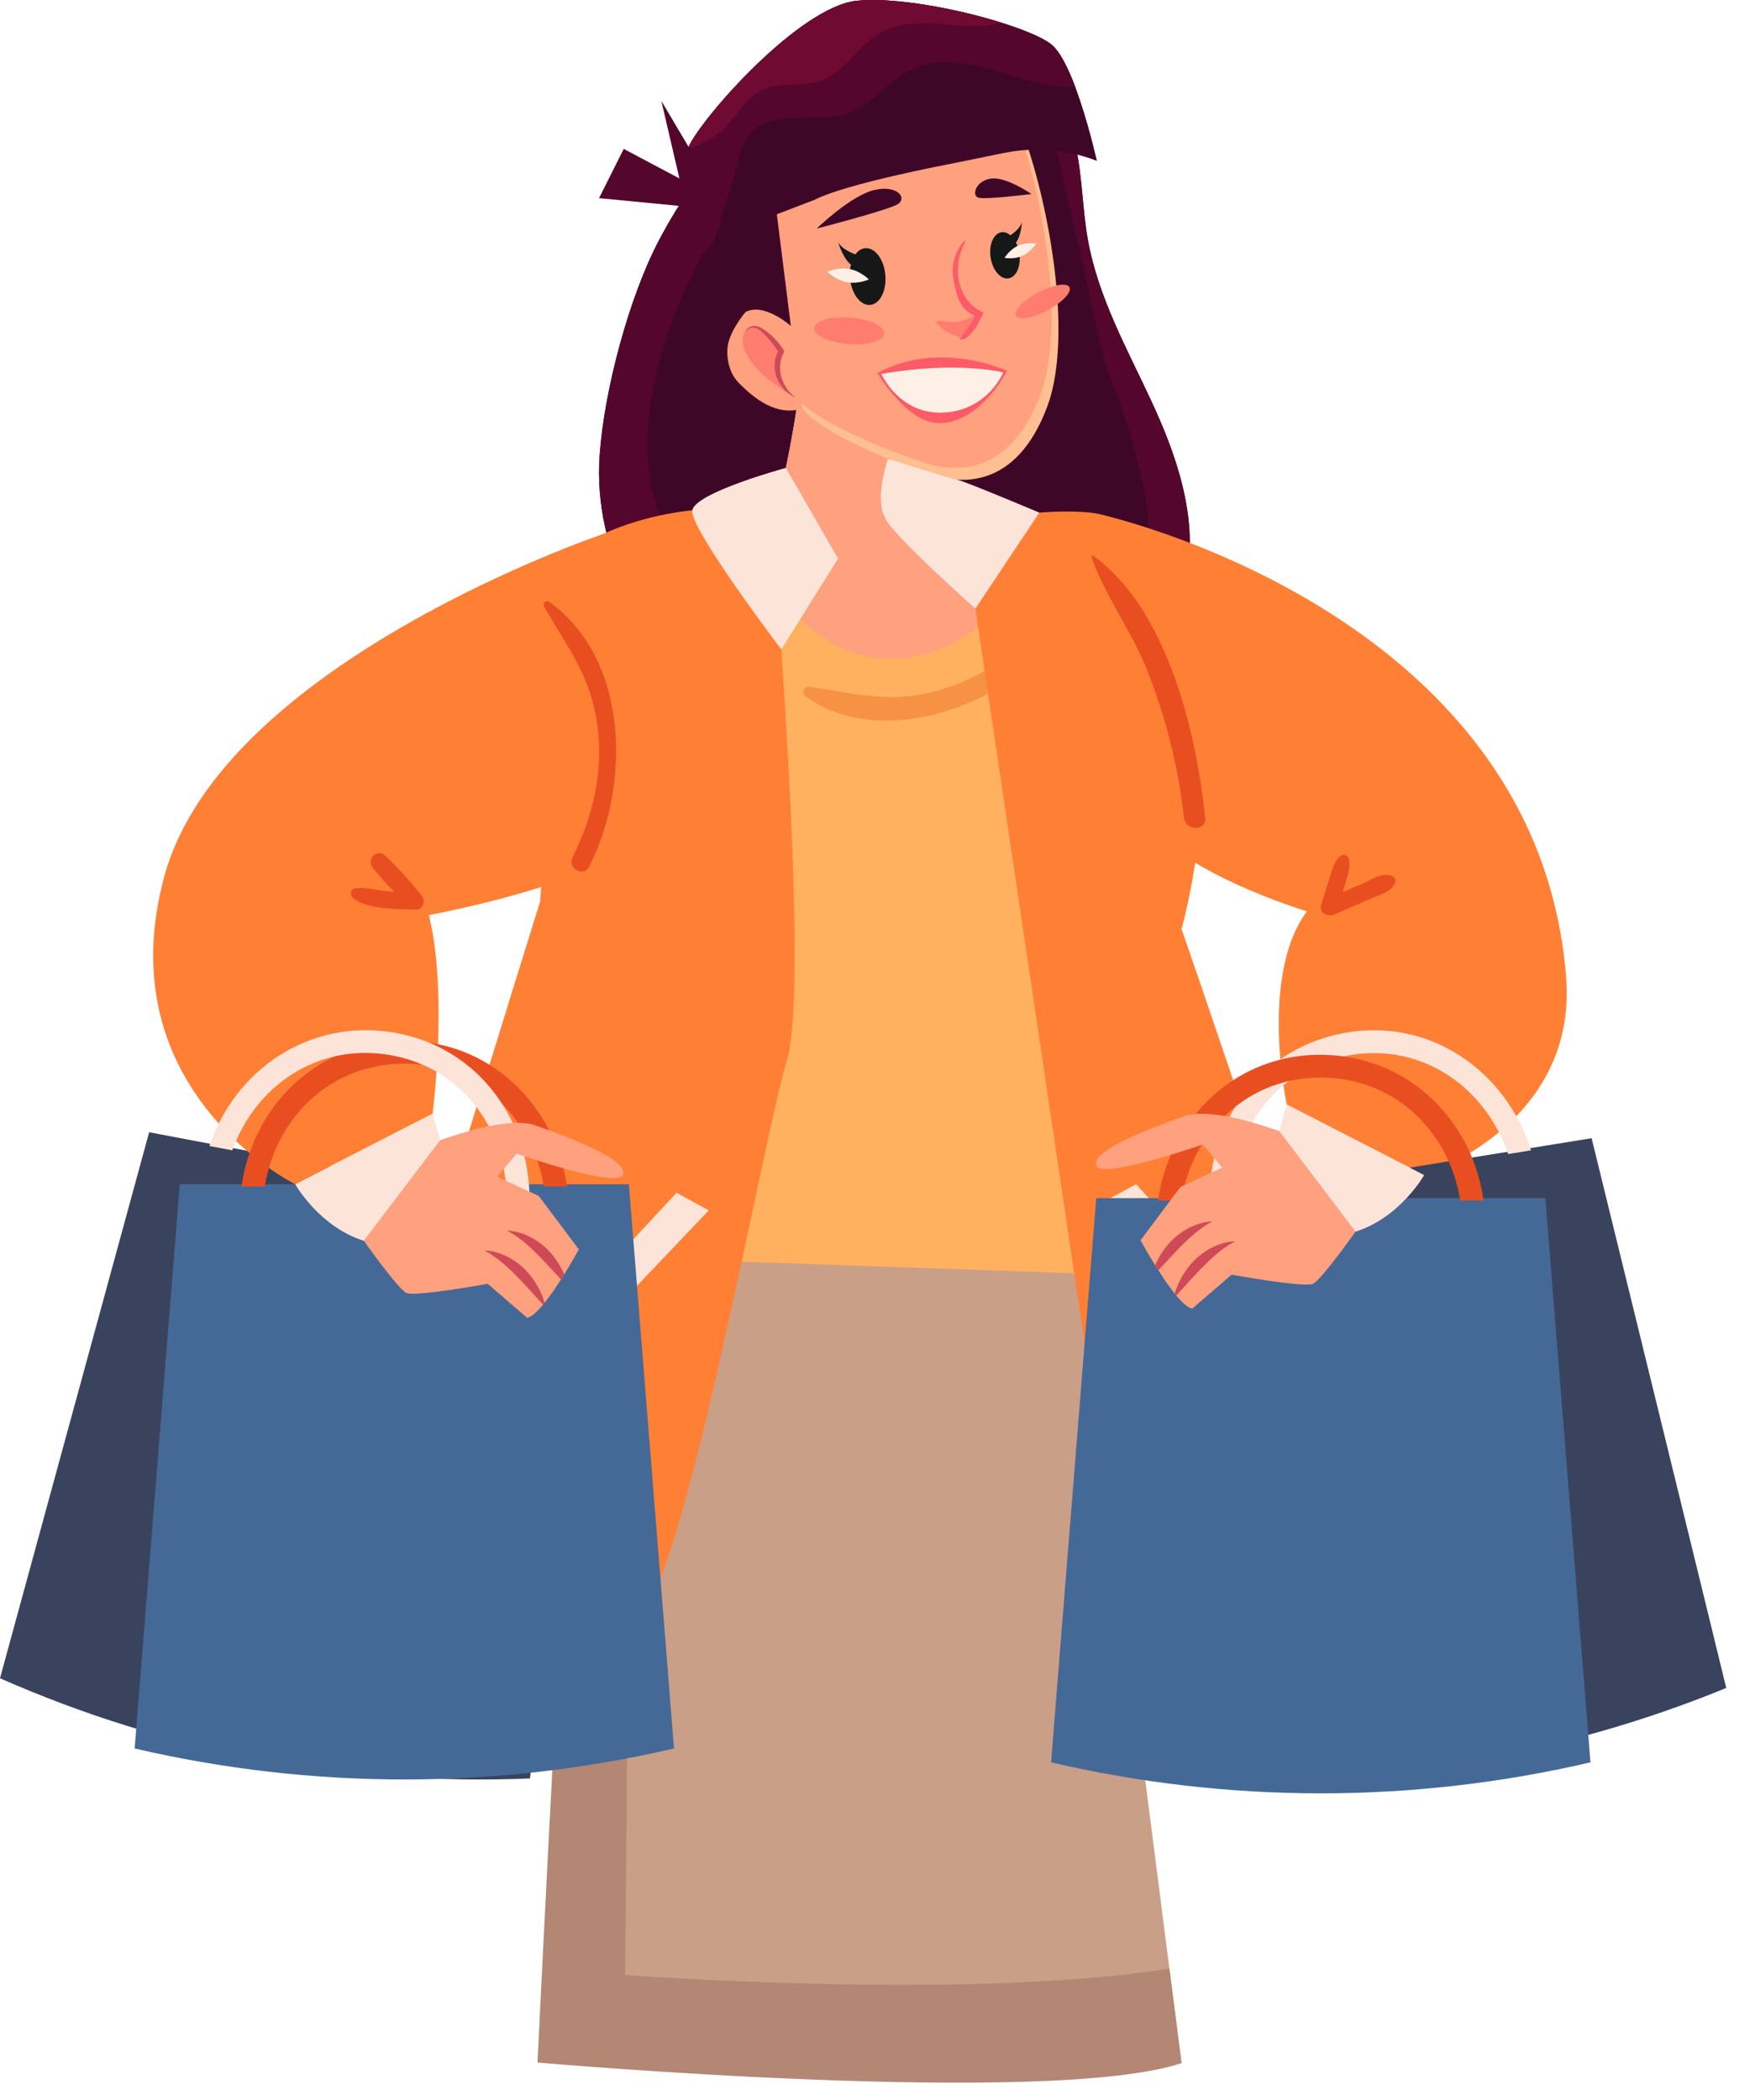 <svg width="70" height="84" viewBox="0 0 70 84" fill="none" xmlns="http://www.w3.org/2000/svg">
<path d="M47.493 22.971C47.15 25.033 45.885 26.81 44.312 27.955C42.739 29.104 40.882 29.675 39.025 29.96C35.541 30.499 31.835 30.044 28.837 27.991C25.84 25.938 23.702 22.107 23.987 18.191C24.174 15.581 25.171 11.861 26.361 9.608C28.084 6.333 30.205 4.311 33.203 2.512C33.278 2.467 33.355 2.423 33.43 2.378C36.098 0.881 39.381 0.837 42.076 2.28C42.076 2.28 42.446 3.55 42.748 4.707C42.864 5.148 42.967 5.567 43.038 5.901C43.296 7.108 43.296 8.369 43.515 9.589C43.934 11.928 45.109 13.994 46.089 16.119C47.07 18.24 47.885 20.623 47.493 22.971Z" fill="#3F0727"/>
<path d="M47.493 22.971C47.15 25.033 45.885 26.81 44.312 27.955C42.74 29.104 40.882 29.675 39.025 29.96C35.541 30.499 31.836 30.044 28.837 27.991C25.84 25.938 23.702 22.107 23.987 18.191C24.174 15.581 25.171 11.861 26.361 9.608C28.084 6.333 30.205 4.311 33.203 2.512C33.278 2.467 33.355 2.423 33.43 2.378L33.925 3.456L28.121 10.142C28.121 10.142 22.918 18.984 28.437 23.354C33.956 27.724 43.733 26.521 45.466 24.044C47.195 21.568 44.179 14.477 44.179 14.477L42.063 5.073L42.749 4.708C42.865 5.149 42.968 5.568 43.039 5.901C43.297 7.109 43.297 8.369 43.515 9.59C43.934 11.928 45.11 13.995 46.09 16.119C47.07 18.24 47.885 20.623 47.493 22.971Z" fill="#55062C"/>
<path d="M47.261 82.521C41.952 84.303 22.116 81.479 22.116 81.479C22.116 81.479 22.775 56.294 23.065 55.202C23.35 54.111 26.037 49.843 26.037 49.843L28.741 50.017L43.213 50.939L46.776 78.743L47.261 82.521Z" fill="#CA9F87"/>
<path d="M47.261 82.521C41.952 84.303 21.5 82.5 21.5 82.5C21.5 82.5 22.775 56.294 23.065 55.202C23.35 54.111 26.037 49.843 26.037 49.843L28.741 50.017C27.222 52.271 24.741 56.187 24.95 57.429C25.248 59.211 25 79 25 79C25 79 38.776 80.035 46.776 78.743L47.261 82.521Z" fill="#B48674"/>
<path d="M28.299 20.686L28.322 20.82L28.331 20.886C28.335 20.913 28.34 20.94 28.34 20.967C28.5 22.076 28.874 24.789 29.177 28.049C29.231 28.592 29.28 29.154 29.324 29.724C29.502 31.956 29.627 34.343 29.627 36.597C29.627 41.435 26.01 47.264 24.95 50.303L44.147 50.973C43.619 46.189 44.215 35.818 44.215 35.818C44.215 35.818 44.504 35.586 44.931 34.962C46.249 33.035 46.597 30.616 46.013 28.356C45.087 24.772 43.128 20.762 43.128 20.762C43.128 20.762 42.487 20.811 41.573 20.864C39.413 20.985 35.729 21.136 35.417 20.757C34.981 20.218 35.84 16.926 35.84 16.926L31.978 15.608C31.978 15.608 31.319 20.205 30.838 20.498L29.145 20.45L28.259 20.423L28.285 20.584L28.299 20.686Z" fill="#FFB15F"/>
<path d="M40.796 25.837C39.562 26.862 38.235 27.562 36.638 27.81C35.162 28.039 33.842 27.675 32.394 27.476C32.159 27.444 32.035 27.711 32.232 27.857C34.881 29.811 39.221 28.54 41.366 26.408C41.742 26.035 41.189 25.511 40.796 25.837Z" fill="#F79244"/>
<path d="M41.573 20.864C41.243 22.423 40.125 25.59 36.446 26.276C32.37 27.033 29.885 22.16 29.145 20.449L30.838 20.498C31.319 20.204 31.978 15.607 31.978 15.607L35.84 16.926C35.84 16.926 34.981 20.218 35.417 20.757C35.729 21.136 39.413 20.984 41.573 20.864Z" fill="#FFA07F"/>
<path d="M33.877 1.705C34.024 1.695 39.499 2.612 40.505 4.416C41.51 6.22 43.138 12.954 41.882 16.285C40.626 19.617 38.388 19.273 37.588 19.08C36.787 18.887 33.005 17.513 32.091 16.343C31.177 15.174 29.046 9.014 29.38 7.368C29.713 5.721 33.877 1.705 33.877 1.705Z" fill="#FFBF90"/>
<path d="M33.602 1.226C33.749 1.217 39.224 2.134 40.229 3.938C41.235 5.742 42.862 12.475 41.606 15.807C40.35 19.139 38.112 18.795 37.312 18.602C36.512 18.408 32.729 17.035 31.815 15.865C30.901 14.695 28.77 8.536 29.105 6.889C29.438 5.243 33.602 1.226 33.602 1.226Z" fill="#FFA07F"/>
<path d="M37.928 12.873C37.757 12.854 37.579 12.807 37.417 12.864C37.675 13.203 38.071 13.434 38.493 13.492C38.526 13.496 38.559 13.5 38.591 13.491C38.63 13.48 38.661 13.452 38.69 13.424C38.873 13.247 39.021 13.034 39.121 12.8C39.142 12.753 39.161 12.703 39.16 12.651C39.159 12.481 39.057 12.543 38.97 12.604C38.869 12.675 38.759 12.734 38.644 12.778C38.418 12.866 38.17 12.901 37.928 12.873Z" fill="#FF7D6F"/>
<path d="M38.505 13.392C38.582 13.28 38.675 13.178 38.754 13.067C38.853 12.931 38.941 12.787 39.012 12.634C38.399 12.4 38.271 11.851 38.145 11.223C38.087 10.94 38.099 10.644 38.175 10.366C38.215 10.219 38.273 10.078 38.347 9.946C38.386 9.879 38.427 9.814 38.473 9.752C38.518 9.691 38.569 9.651 38.63 9.607C38.607 9.652 38.595 9.7 38.575 9.745C38.523 9.863 38.466 9.975 38.426 10.098C38.386 10.222 38.358 10.349 38.339 10.477C38.303 10.733 38.309 10.997 38.361 11.251C38.412 11.5 38.51 11.741 38.656 11.949C38.823 12.187 39.07 12.404 39.347 12.499C39.349 12.5 39.09 13.005 39.063 13.047C38.993 13.157 38.913 13.261 38.823 13.354C38.734 13.446 38.633 13.554 38.503 13.58C38.463 13.588 38.419 13.59 38.381 13.574C38.399 13.555 38.416 13.533 38.43 13.509C38.436 13.499 38.442 13.489 38.448 13.479C38.467 13.45 38.485 13.42 38.505 13.392Z" fill="#FC5B68"/>
<path d="M31.573 12.981C31.37 12.896 30.306 11.638 29.646 12.469C28.985 13.3 28.864 14.625 29.563 15.329C30.201 15.973 31.078 16.656 32.091 16.343L31.573 12.981Z" fill="#FFA07F"/>
<path d="M29.719 13.472C29.687 13.65 29.725 13.83 29.79 14C30.064 14.721 30.787 15.24 31.479 15.72C31.259 15.376 31.161 14.978 31.178 14.584C31.184 14.447 31.204 14.31 31.197 14.173C31.168 13.622 29.905 12.422 29.719 13.472Z" fill="#FF7D6F"/>
<path d="M31.823 15.91C31.823 15.91 31.809 15.903 31.784 15.89C31.759 15.876 31.72 15.858 31.674 15.829C31.581 15.771 31.453 15.678 31.329 15.535C31.205 15.393 31.09 15.2 31.026 14.968C30.967 14.736 30.96 14.461 31.063 14.191C31.074 14.157 31.089 14.124 31.105 14.091L31.117 14.067C31.12 14.061 31.119 14.064 31.119 14.064V14.065L31.12 14.064C31.12 14.064 31.12 14.065 31.118 14.06L31.106 14.04L31.081 13.999C31.064 13.972 31.048 13.945 31.03 13.92C30.961 13.816 30.888 13.719 30.813 13.63C30.738 13.54 30.66 13.458 30.585 13.383C30.509 13.308 30.436 13.239 30.363 13.189C30.292 13.137 30.215 13.107 30.144 13.101C30.073 13.097 30.007 13.118 29.964 13.144C29.92 13.171 29.896 13.204 29.887 13.227C29.878 13.251 29.879 13.264 29.878 13.264C29.879 13.264 29.874 13.251 29.877 13.225C29.88 13.199 29.896 13.159 29.939 13.121C29.982 13.083 30.051 13.046 30.144 13.039C30.237 13.032 30.34 13.06 30.433 13.108C30.526 13.157 30.612 13.219 30.701 13.288C30.791 13.358 30.882 13.437 30.97 13.526C31.058 13.615 31.145 13.714 31.224 13.822C31.244 13.848 31.263 13.877 31.282 13.904L31.31 13.947L31.348 14.007L31.373 14.049C31.368 14.064 31.36 14.079 31.353 14.094L31.323 14.159C31.309 14.187 31.296 14.215 31.287 14.245C31.198 14.48 31.189 14.72 31.221 14.934C31.258 15.147 31.337 15.334 31.43 15.48C31.522 15.627 31.624 15.734 31.699 15.804C31.737 15.84 31.771 15.864 31.791 15.882C31.812 15.901 31.823 15.91 31.823 15.91Z" fill="#CF4A57"/>
<path d="M41.259 7.761C41.259 7.761 40.243 7.056 39.636 7.144C39.027 7.233 38.871 7.803 39.117 7.902C39.364 8.001 41.259 7.761 41.259 7.761Z" fill="#3F0727"/>
<path d="M32.669 9.142C32.669 9.142 34.016 7.833 34.956 7.605C35.895 7.378 36.278 7.914 35.932 8.154C35.586 8.393 32.669 9.142 32.669 9.142Z" fill="#3F0727"/>
<path d="M33.523 9.681C33.641 9.92 33.98 10.085 34.216 10.175C34.32 10.032 34.454 9.941 34.607 9.928C34.998 9.893 35.359 10.373 35.414 11C35.469 11.626 35.198 12.162 34.808 12.197C34.417 12.231 34.056 11.751 34.001 11.125C33.984 10.931 33.998 10.745 34.037 10.581C33.716 10.345 33.523 9.681 33.523 9.681Z" fill="#161818"/>
<path d="M34.754 11.178C34.754 11.178 34.333 11.373 33.874 11.288C33.416 11.202 33.094 10.868 33.094 10.868C33.094 10.868 33.515 10.673 33.973 10.759C34.432 10.845 34.754 11.178 34.754 11.178Z" fill="#FFF0E7"/>
<path d="M40.872 8.884C40.825 9.097 40.586 9.295 40.417 9.412C40.306 9.318 40.182 9.272 40.057 9.291C39.74 9.339 39.546 9.791 39.624 10.301C39.702 10.81 40.022 11.184 40.34 11.135C40.657 11.087 40.851 10.634 40.773 10.125C40.749 9.968 40.701 9.823 40.638 9.7C40.847 9.45 40.872 8.884 40.872 8.884Z" fill="#161818"/>
<path d="M40.183 10.314C40.183 10.314 40.556 10.388 40.904 10.23C41.252 10.073 41.444 9.745 41.444 9.745C41.444 9.745 41.071 9.672 40.723 9.829C40.375 9.986 40.183 10.314 40.183 10.314Z" fill="#FFF0E7"/>
<path d="M35.37 13.349C35.346 13.642 34.7 13.827 33.928 13.763C33.155 13.7 32.548 13.411 32.572 13.118C32.596 12.826 33.242 12.64 34.014 12.704C34.787 12.768 35.394 13.057 35.37 13.349Z" fill="#FF7D6F"/>
<path d="M42.777 11.489C42.881 11.685 42.487 12.099 41.896 12.415C41.305 12.73 40.741 12.826 40.636 12.63C40.532 12.434 40.926 12.02 41.517 11.704C42.108 11.389 42.672 11.293 42.777 11.489Z" fill="#FF7D6F"/>
<path d="M40.281 14.833C40.281 14.833 37.593 13.571 35.098 14.921C35.098 14.921 36.292 16.982 37.634 16.925C39.264 16.855 40.281 14.833 40.281 14.833Z" fill="#FC5B68"/>
<path d="M40.13 14.898C40.13 14.898 38.284 14.426 35.254 14.958C35.254 14.958 35.993 16.611 37.761 16.503C39.528 16.395 40.13 14.898 40.13 14.898Z" fill="#FFF0E7"/>
<path d="M31.633 13.037C31.633 13.037 30.566 12.085 29.823 12.481C29.823 12.481 29.163 13.241 29.095 13.925C29.095 13.925 28.629 12.065 28.117 10.138C28.115 10.135 28.115 10.135 28.115 10.132C28.022 9.774 27.929 9.414 27.849 9.06C27.551 7.8 27.364 6.632 27.488 6.047C27.496 6.012 27.505 5.983 27.513 5.957C27.525 5.92 27.537 5.885 27.552 5.854C28.16 4.598 31.996 0.276 34.262 0.032C34.79 -0.024 35.442 -0.001 36.147 0.079C36.231 0.087 36.316 0.096 36.4 0.107C36.516 0.121 36.632 0.135 36.748 0.154C36.829 0.166 36.91 0.177 36.992 0.191C38.05 0.36 39.156 0.623 40.077 0.914C40.191 0.952 40.306 0.988 40.417 1.025C40.469 1.044 40.525 1.062 40.577 1.08C40.79 1.153 40.987 1.228 41.168 1.306C41.215 1.323 41.257 1.344 41.3 1.361C41.644 1.508 41.909 1.656 42.07 1.791C42.408 2.074 42.732 2.739 43.011 3.478C43.521 4.83 43.874 6.434 43.874 6.434C42.691 5.975 41.4 5.867 40.156 6.119L38.024 6.553C38.024 6.553 33.849 7.34 32.578 7.994L31.073 8.571L31.633 13.037Z" fill="#3F0727"/>
<path d="M27.849 9.059C27.93 9.413 28.022 9.774 28.115 10.131C28.115 10.134 28.115 10.134 28.118 10.137C28.118 10.14 28.121 10.14 28.121 10.143C28.733 9.765 28.961 8.152 29.215 7.511C29.519 6.743 29.49 5.811 30.112 5.238C30.572 4.813 31.27 4.716 31.921 4.709C32.569 4.699 33.238 4.753 33.848 4.551C34.91 4.2 35.55 3.165 36.57 2.724C37.795 2.195 39.227 2.639 40.513 3.041C41.311 3.289 42.192 3.511 43.012 3.477C42.733 2.738 42.409 2.072 42.071 1.79C41.91 1.655 41.645 1.507 41.301 1.36C41.258 1.342 41.215 1.322 41.169 1.304C40.988 1.227 40.791 1.152 40.578 1.079C40.526 1.06 40.47 1.042 40.417 1.024C40.306 0.987 40.192 0.95 40.078 0.913C39.157 0.621 38.05 0.358 36.992 0.19C36.911 0.176 36.83 0.164 36.748 0.153C36.633 0.133 36.517 0.12 36.401 0.106C36.316 0.094 36.232 0.086 36.147 0.077C35.442 -0.002 34.791 -0.025 34.263 0.031C31.996 0.275 28.16 4.596 27.552 5.852C27.537 5.884 27.526 5.918 27.514 5.956C27.505 5.982 27.497 6.01 27.489 6.046C27.365 6.632 27.552 7.799 27.849 9.059Z" fill="#55062C"/>
<path d="M27.514 5.956C28.126 5.772 28.685 5.444 29.104 4.991C29.553 4.507 29.879 3.879 30.494 3.592C31.191 3.269 32.054 3.484 32.79 3.243C33.829 2.905 34.33 1.775 35.286 1.269C36.192 0.789 37.311 0.953 38.351 1.025C38.794 1.055 39.51 1.073 40.079 0.913C38.274 0.344 35.761 -0.128 34.264 0.032C31.997 0.275 28.161 4.597 27.554 5.853C27.538 5.884 27.526 5.919 27.514 5.956Z" fill="#6F0A32"/>
<path d="M30.838 20.498C30.838 20.498 32.44 39.278 31.479 42.396C30.517 45.514 27.129 64.785 25.315 64.782C23.501 64.779 14.482 60.325 14.815 58.543C15.15 56.761 21.608 36.049 21.608 36.049C21.608 36.049 22.405 22.686 23.065 22.017C23.724 21.349 27.065 19.86 30.838 20.498Z" fill="#FF8035"/>
<path d="M28.351 48.416L27.06 47.711L21.521 53.688L22.412 54.653L28.351 48.416Z" fill="#FDE4D9"/>
<path d="M38.515 20.988C38.515 20.988 44.652 62.179 44.849 63.713C45.046 65.247 53.123 57.764 53.235 56.205C53.346 54.646 47.261 37.162 47.261 37.162C47.261 37.162 48.52 32.671 47.741 30.11C46.962 27.548 43.875 20.542 43.875 20.542C43.875 20.542 42.059 20.18 38.515 20.988Z" fill="#FF8035"/>
<path d="M31.433 18.716C31.433 18.716 27.817 19.698 27.692 20.412C27.567 21.127 31.252 25.974 31.252 25.974L33.523 22.345L31.433 18.716Z" fill="#FDE4D9"/>
<path d="M35.52 18.349C35.52 18.349 34.953 19.942 35.417 20.757C35.881 21.572 39.016 24.345 39.016 24.345L41.574 20.506C41.574 20.506 38.498 19.207 38.275 19.186C38.052 19.165 35.52 18.349 35.52 18.349Z" fill="#FDE4D9"/>
<path d="M21.2 71.138C17.557 71.289 13.927 71.026 10.37 70.353C6.812 69.681 3.337 68.602 0 67.131L5.966 45.29L23.617 48.626L21.577 67.645L21.2 71.138Z" fill="#3A435E"/>
<path d="M26.96 69.939C23.408 70.764 19.792 71.179 16.172 71.179C12.552 71.179 8.937 70.764 5.385 69.939L7.191 47.37H25.155L26.682 66.438L26.96 69.939Z" fill="#456997"/>
<path d="M11.809 47.37L17.303 44.55C17.303 44.55 17.934 39.724 17.154 36.606C17.154 36.606 23.167 35.492 24.949 33.934L24.159 21.348C24.159 21.348 8.914 26.473 6.575 35.047C4.237 43.621 11.809 47.37 11.809 47.37Z" fill="#FF8035"/>
<path d="M22.683 47.464H21.757C21.291 44.701 19.081 42.48 16.044 42.549C13.094 42.617 11.024 44.796 10.591 47.464H9.661C10.099 44.295 12.611 41.719 16.044 41.637C19.564 41.554 22.213 44.199 22.683 47.464Z" fill="#E94E21"/>
<path d="M21.172 48.259L20.262 48.087C20.318 45.286 18.558 42.693 15.562 42.196C12.65 41.716 10.211 43.473 9.29 46.013L8.377 45.841C9.395 42.808 12.342 40.743 15.731 41.3C19.205 41.874 21.317 44.964 21.172 48.259Z" fill="#FDE4D9"/>
<path d="M24.93 46.973C24.788 47.592 20.664 46.145 20.664 46.145L19.886 47.071L21.55 47.838L23.153 49.977C23.153 49.977 22.904 50.432 22.571 50.973C22.543 51.027 22.511 51.076 22.477 51.122C22.474 51.127 22.471 51.13 22.468 51.135C22.459 51.148 22.446 51.165 22.437 51.179C22.401 51.24 22.358 51.306 22.317 51.366C22.149 51.628 21.962 51.89 21.784 52.11C21.762 52.135 21.739 52.166 21.722 52.192C21.607 52.325 21.497 52.44 21.394 52.53C21.282 52.629 21.18 52.695 21.083 52.71L19.508 51.351C19.508 51.351 16.679 51.869 16.269 51.724C16.105 51.667 15.624 51.077 15.107 50.393C14.925 50.149 14.746 49.894 14.568 49.651C14.568 49.651 14.564 49.645 14.552 49.632C14.493 49.546 14.429 49.459 14.365 49.372L14.865 48.66L14.991 48.483L15.046 48.4L15.1 48.318L16.762 45.93C16.823 45.905 16.886 45.88 16.954 45.851C17.187 45.758 17.466 45.656 17.773 45.55C17.966 45.488 18.172 45.418 18.382 45.354C19.148 45.116 19.985 44.922 20.662 44.916C20.948 44.913 21.21 44.938 21.413 45.015C22.86 45.539 25.066 46.357 24.93 46.973Z" fill="#FFA07F"/>
<path d="M22.569 50.976C22.527 51.044 22.483 51.113 22.439 51.182C22.426 51.17 22.414 51.155 22.402 51.142C22.195 50.91 21.91 50.603 21.596 50.277C21.279 49.951 20.973 49.678 20.72 49.498C20.655 49.453 20.598 49.413 20.547 49.378C20.492 49.346 20.444 49.319 20.406 49.296C20.327 49.25 20.284 49.224 20.284 49.224C20.284 49.224 20.335 49.227 20.43 49.237C20.477 49.244 20.537 49.25 20.604 49.262C20.67 49.277 20.745 49.298 20.827 49.321C21.155 49.421 21.581 49.651 21.928 50.007C22.248 50.339 22.451 50.697 22.569 50.976Z" fill="#CF4A57"/>
<path d="M21.784 52.109C21.764 52.136 21.741 52.163 21.721 52.189C21.663 52.125 21.588 52.038 21.497 51.937C21.29 51.705 21.005 51.398 20.691 51.07C20.374 50.746 20.068 50.472 19.815 50.293C19.751 50.248 19.692 50.208 19.641 50.172C19.586 50.141 19.539 50.113 19.5 50.091C19.422 50.044 19.378 50.017 19.378 50.017C19.378 50.017 19.43 50.021 19.525 50.032C19.572 50.037 19.632 50.045 19.699 50.055C19.764 50.072 19.838 50.092 19.921 50.116C20.247 50.215 20.674 50.444 21.022 50.801C21.367 51.159 21.574 51.547 21.69 51.835C21.733 51.942 21.762 52.034 21.784 52.109Z" fill="#CF4A57"/>
<path d="M11.809 47.37C11.809 47.37 12.766 49.071 14.552 49.631L17.605 45.608L17.302 44.549L11.809 47.37Z" fill="#FDE4D9"/>
<path d="M56.965 47.004L51.471 44.183C51.471 44.183 50.361 39.036 52.276 36.455C52.276 36.455 46.923 34.831 45.876 32.708L43.875 20.542C43.875 20.542 61.475 24.345 62.644 39.071C63.117 45.027 56.965 47.004 56.965 47.004Z" fill="#FF8035"/>
<path d="M21.962 24.068C21.841 23.98 21.701 24.147 21.767 24.263C22.525 25.615 23.403 26.728 23.762 28.296C24.241 30.391 23.839 32.394 22.904 34.293C22.69 34.728 23.334 35.112 23.559 34.676C25.215 31.459 25.197 26.389 21.962 24.068Z" fill="#E94E21"/>
<path d="M44.146 48.075L45.438 47.37L50.976 53.346L50.086 54.312L44.146 48.075Z" fill="#FDE4D9"/>
<path d="M43.699 22.211C43.677 22.195 43.645 22.221 43.653 22.247C44.171 23.797 45.211 25.15 45.832 26.68C46.621 28.621 47.126 30.628 47.358 32.711C47.418 33.247 48.264 33.257 48.207 32.711C47.856 29.3 46.687 24.323 43.699 22.211Z" fill="#E94E21"/>
<path d="M16.86 35.809C16.407 35.267 15.93 34.708 15.415 34.226C15.076 33.91 14.641 34.376 14.918 34.723C15.179 35.051 15.47 35.366 15.768 35.672C15.626 35.66 15.483 35.651 15.341 35.633C14.958 35.585 14.583 35.471 14.2 35.533C13.987 35.568 14.006 35.846 14.145 35.947C14.752 36.384 15.9 36.363 16.622 36.385C16.936 36.394 17.036 36.02 16.86 35.809Z" fill="#E94E21"/>
<path d="M55.668 35.035C55.27 34.883 54.848 35.196 54.485 35.351C54.229 35.461 53.973 35.571 53.717 35.68C53.756 35.542 53.796 35.405 53.834 35.267C53.923 34.949 54.026 34.68 53.95 34.355C53.912 34.192 53.702 34.152 53.589 34.26C53.351 34.487 53.291 34.781 53.193 35.09C53.076 35.457 52.958 35.824 52.848 36.193C52.753 36.513 53.099 36.699 53.359 36.586C53.85 36.372 54.341 36.159 54.832 35.945C55.219 35.777 55.644 35.702 55.813 35.292C55.859 35.181 55.762 35.071 55.668 35.035Z" fill="#E94E21"/>
<path d="M69.05 67.519C65.676 68.9 62.173 69.888 58.599 70.466C55.025 71.044 51.39 71.211 47.752 70.964L45.931 48.396L63.665 45.528L68.217 64.107L69.05 67.519Z" fill="#3A435E"/>
<path d="M61.24 46.014L60.326 46.162C59.426 43.508 56.888 41.67 53.901 42.222C51 42.76 49.304 45.243 49.303 47.944L48.385 48.093C48.311 44.895 50.38 41.951 53.755 41.322C57.218 40.679 60.255 42.867 61.24 46.014Z" fill="#FDE4D9"/>
<path d="M42.044 70.494C45.596 71.32 49.212 71.734 52.831 71.734C56.452 71.734 60.068 71.32 63.619 70.494L61.813 47.925H43.849L42.322 66.993L42.044 70.494Z" fill="#456997"/>
<path d="M46.321 48.019H47.246C47.712 45.256 49.923 43.035 52.959 43.104C55.909 43.172 57.979 45.352 58.412 48.019H59.342C58.904 44.85 56.392 42.274 52.959 42.192C49.44 42.11 46.791 44.754 46.321 48.019Z" fill="#E94E21"/>
<path d="M43.844 46.607C43.986 47.226 48.11 45.779 48.11 45.779L48.888 46.705L47.224 47.472L45.621 49.611C45.621 49.611 45.87 50.067 46.203 50.607C46.231 50.661 46.263 50.71 46.297 50.756C46.3 50.761 46.303 50.764 46.306 50.769C46.315 50.782 46.328 50.799 46.337 50.813C46.373 50.874 46.416 50.94 46.457 51C46.625 51.263 46.812 51.524 46.99 51.744C47.012 51.769 47.035 51.8 47.052 51.826C47.167 51.959 47.277 52.074 47.38 52.164C47.492 52.263 47.594 52.329 47.691 52.344L49.266 50.985C49.266 50.985 52.095 51.503 52.505 51.358C52.669 51.301 53.15 50.712 53.667 50.027C53.849 49.783 54.028 49.528 54.206 49.285C54.206 49.285 54.21 49.279 54.221 49.266C54.28 49.18 54.345 49.093 54.408 49.006L53.908 48.294L53.782 48.118L53.727 48.035L53.674 47.953L52.012 45.564C51.951 45.539 51.888 45.514 51.82 45.486C51.587 45.392 51.308 45.291 51.001 45.185C50.808 45.123 50.602 45.053 50.392 44.989C49.626 44.751 48.789 44.557 48.112 44.551C47.826 44.548 47.564 44.573 47.361 44.65C45.914 45.173 43.708 45.991 43.844 46.607Z" fill="#FFA07F"/>
<path d="M46.205 50.61C46.246 50.678 46.291 50.747 46.334 50.816C46.347 50.804 46.359 50.789 46.371 50.776C46.578 50.545 46.863 50.237 47.178 49.911C47.495 49.585 47.801 49.312 48.054 49.132C48.118 49.087 48.175 49.047 48.226 49.012C48.281 48.98 48.329 48.953 48.367 48.93C48.446 48.884 48.49 48.858 48.49 48.858C48.49 48.858 48.438 48.861 48.343 48.871C48.296 48.878 48.237 48.884 48.169 48.896C48.103 48.911 48.029 48.932 47.947 48.955C47.619 49.055 47.192 49.285 46.845 49.641C46.526 49.972 46.324 50.331 46.205 50.61Z" fill="#CF4A57"/>
<path d="M46.99 51.743C47.01 51.771 47.033 51.797 47.053 51.823C47.111 51.759 47.186 51.673 47.277 51.571C47.484 51.34 47.769 51.032 48.083 50.704C48.401 50.38 48.706 50.106 48.959 49.927C49.023 49.882 49.082 49.842 49.133 49.806C49.188 49.775 49.235 49.747 49.274 49.725C49.351 49.678 49.397 49.651 49.397 49.651C49.397 49.651 49.344 49.655 49.248 49.666C49.201 49.672 49.142 49.679 49.075 49.689C49.009 49.706 48.935 49.726 48.852 49.75C48.526 49.849 48.099 50.078 47.752 50.435C47.407 50.793 47.199 51.181 47.084 51.469C47.042 51.576 47.012 51.668 46.99 51.743Z" fill="#CF4A57"/>
<path d="M56.965 47.004C56.965 47.004 56.008 48.705 54.222 49.265L51.17 45.242L51.472 44.183L56.965 47.004Z" fill="#FDE4D9"/>
<path d="M27.68 8.286L23.962 7.926L24.949 5.956L27.176 7.137L26.453 4.033L28.29 7.137L27.68 8.286Z" fill="#55062C"/>
</svg>
